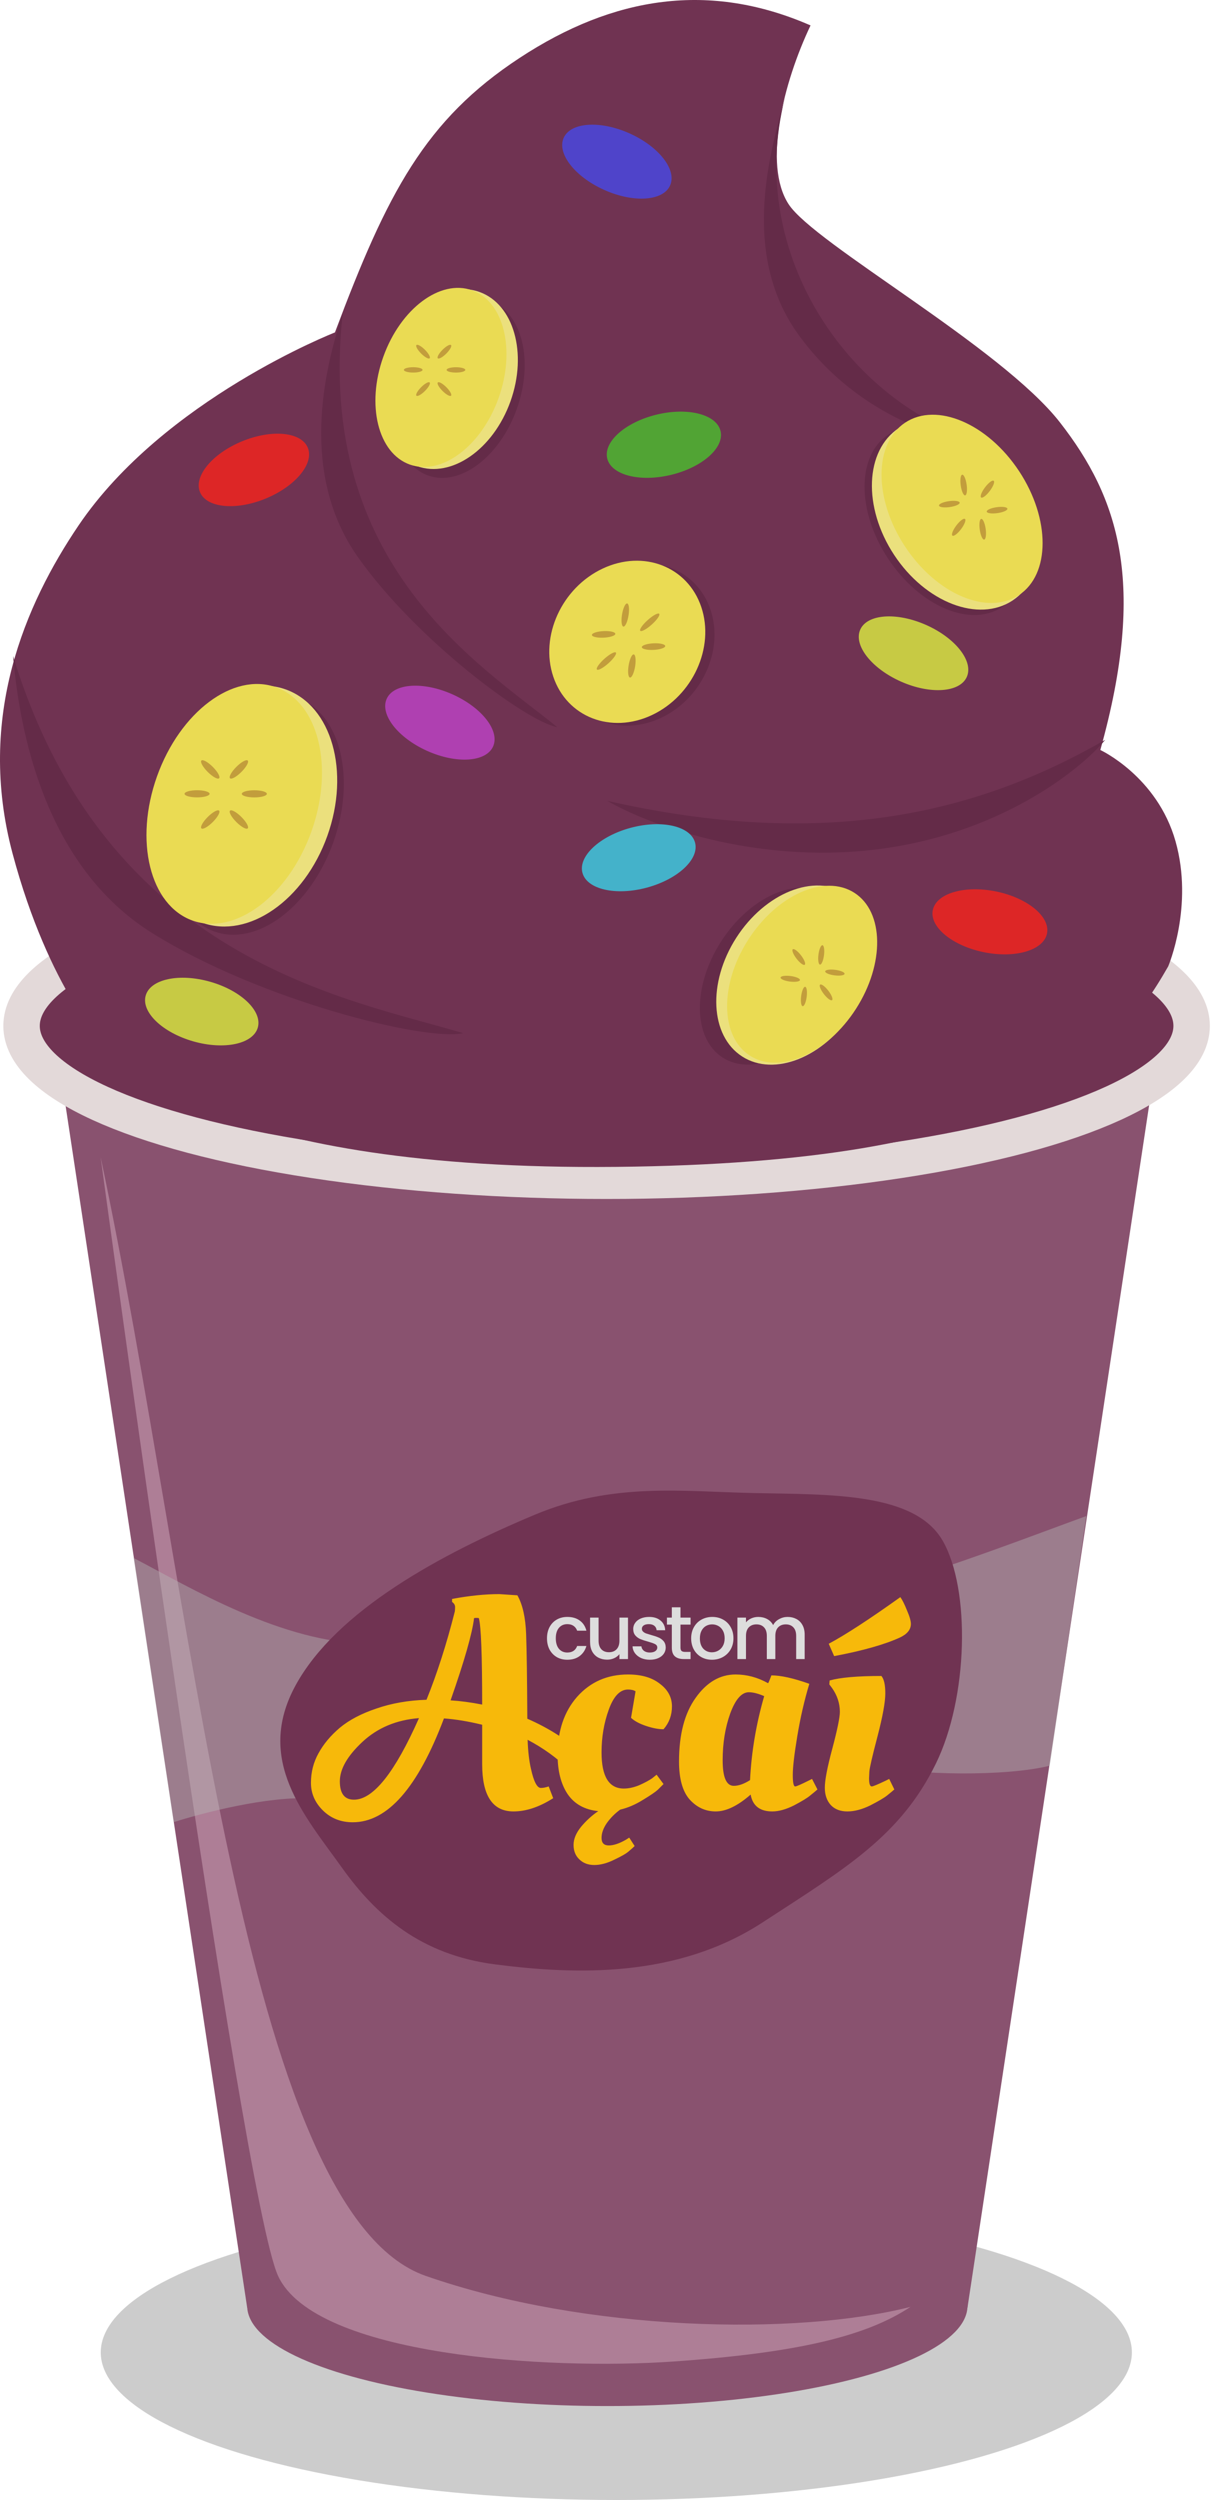 <svg width="125" height="258" viewBox="0 0 125 258" fill="none" xmlns="http://www.w3.org/2000/svg">
<ellipse cx="63.617" cy="242.768" rx="53.217" ry="15.232" fill="black" fill-opacity="0.2"/>
<ellipse cx="62.689" cy="237.962" rx="37.176" ry="10.343" fill="#89526F"/>
<path d="M5.565 106.141H119.812L99.864 238.15H25.513L5.565 106.141Z" fill="#89526F"/>
<path d="M28.702 234.87C24.894 226.596 10.386 119.41 10.386 119.41C19.997 164.729 25.075 228.289 43.935 234.87C60.445 240.632 82.198 241.076 93.986 238.067C89.452 241.076 82.416 242.806 69.504 243.709C56.593 244.611 32.51 243.144 28.702 234.87Z" fill="#AE7E96"/>
<ellipse cx="62.613" cy="105.87" rx="60.388" ry="15.984" fill="#703352" stroke="#E3D9D9" stroke-width="3.761"/>
<path d="M69.634 166.421C78.811 169.43 101.915 160.153 112.132 156.455L108.371 182.217C103.921 183.346 94.427 183.225 90.507 182.217C83.925 180.525 74.899 183.346 67.941 187.859C62.375 191.469 58.351 192.56 50.077 192.372C41.803 192.184 37.215 185.903 32.401 185.602C27.587 185.301 20.679 187.169 17.921 188.047L13.784 160.78C19.676 163.851 29.204 169.634 38.23 169.634C50.411 169.634 58.163 162.66 69.634 166.421Z" fill="#B7B7B7" fill-opacity="0.43"/>
<path fill-rule="evenodd" clip-rule="evenodd" d="M55.189 156.326C63.248 152.946 70.397 153.927 77.846 154.084C85.678 154.248 94.445 153.999 97.315 159.021C100.19 164.051 99.926 175.209 96.603 182.002C92.936 189.498 87.277 192.814 78.714 198.393C69.878 204.15 59.458 203.806 51.053 202.717C43.426 201.729 38.805 197.661 35.314 192.771C31.466 187.381 26.292 181.665 30.506 173.937C34.728 166.195 45.505 160.387 55.189 156.326Z" fill="#703352"/>
<path d="M36.413 188.058C35.171 188.058 34.135 187.644 33.307 186.815C32.499 186.008 32.096 185.065 32.096 183.989C32.096 182.891 32.354 181.876 32.872 180.944C33.39 179.992 34.125 179.112 35.078 178.304C36.051 177.496 37.314 176.834 38.867 176.316C40.42 175.778 42.139 175.477 44.024 175.415C45.121 172.702 46.095 169.668 46.944 166.314C46.964 166.189 46.975 166.034 46.975 165.848C46.975 165.641 46.871 165.465 46.664 165.32V165.009C48.445 164.678 50.071 164.512 51.541 164.512L53.405 164.636C53.943 165.589 54.243 166.914 54.306 168.612C54.368 170.29 54.409 173.21 54.43 177.372C56.666 178.345 58.582 179.578 60.176 181.069C60.094 181.338 59.928 181.607 59.679 181.876C59.452 182.125 59.234 182.311 59.027 182.435L58.717 182.622C57.495 181.421 56.076 180.396 54.461 179.547C54.502 180.727 54.616 181.721 54.803 182.529C55.093 183.854 55.434 184.517 55.828 184.517C56.056 184.517 56.325 184.465 56.635 184.361L57.101 185.573C55.672 186.484 54.306 186.94 53.001 186.94C50.847 186.94 49.77 185.314 49.77 182.063V177.993C48.321 177.641 47.006 177.424 45.825 177.341C43.133 184.486 39.996 188.058 36.413 188.058ZM43.247 177.31C40.907 177.496 38.961 178.314 37.407 179.764C35.854 181.214 35.078 182.57 35.078 183.833C35.078 185.096 35.564 185.728 36.538 185.728C38.526 185.728 40.762 182.922 43.247 177.31ZM49.429 166.997C49.387 166.976 49.304 166.966 49.18 166.966C49.056 166.966 48.973 166.976 48.932 166.997C48.745 168.571 47.938 171.398 46.509 175.477C47.523 175.539 48.611 175.684 49.77 175.912C49.77 170.818 49.657 167.846 49.429 166.997ZM64.825 174.359C63.997 174.359 63.334 175.053 62.837 176.44C62.34 177.807 62.092 179.277 62.092 180.851C62.092 183.336 62.858 184.579 64.39 184.579C64.887 184.579 65.415 184.465 65.974 184.237C66.534 183.989 66.979 183.75 67.31 183.523L67.776 183.15L68.49 184.113C68.346 184.258 68.149 184.454 67.9 184.703C67.652 184.931 67.134 185.283 66.347 185.759C65.581 186.235 64.804 186.567 64.017 186.753C63.5 187.126 63.044 187.581 62.651 188.12C62.278 188.658 62.092 189.176 62.092 189.673C62.092 190.191 62.34 190.45 62.837 190.45C63.334 190.45 63.924 190.253 64.608 189.859L64.949 189.642L65.508 190.512C65.364 190.657 65.167 190.833 64.918 191.04C64.67 191.268 64.173 191.558 63.427 191.91C62.682 192.282 61.988 192.469 61.346 192.469C60.704 192.469 60.186 192.272 59.793 191.879C59.399 191.506 59.203 191.009 59.203 190.388C59.203 189.787 59.462 189.166 59.979 188.524C60.497 187.902 61.087 187.364 61.75 186.908C60.342 186.764 59.285 186.173 58.581 185.138C57.898 184.102 57.556 182.756 57.556 181.1C57.556 178.635 58.229 176.637 59.575 175.105C60.942 173.572 62.692 172.806 64.825 172.806C66.213 172.806 67.31 173.127 68.118 173.769C68.946 174.39 69.36 175.167 69.36 176.099C69.36 177.01 69.07 177.797 68.49 178.459C67.973 178.459 67.372 178.345 66.689 178.118C66.005 177.89 65.488 177.61 65.136 177.279L65.602 174.545C65.415 174.421 65.156 174.359 64.825 174.359ZM79.284 173.707C79.325 173.665 79.439 173.396 79.625 172.899C80.599 172.899 81.903 173.189 83.539 173.769C83.022 175.488 82.607 177.289 82.297 179.174C81.986 181.038 81.831 182.373 81.831 183.181C81.831 183.968 81.914 184.361 82.079 184.361C82.204 184.361 82.659 184.165 83.446 183.771L83.819 183.585L84.378 184.672C84.192 184.838 83.943 185.045 83.632 185.293C83.343 185.542 82.783 185.883 81.955 186.318C81.127 186.732 80.381 186.94 79.719 186.94C78.435 186.94 77.689 186.36 77.482 185.2C76.157 186.36 74.956 186.94 73.879 186.94C72.823 186.94 71.922 186.525 71.176 185.697C70.451 184.869 70.089 183.564 70.089 181.783C70.089 179.008 70.659 176.823 71.797 175.229C72.936 173.613 74.314 172.806 75.929 172.806C77.088 172.806 78.207 173.106 79.284 173.707ZM75.743 184.299C76.24 184.299 76.799 184.102 77.42 183.709C77.565 180.789 78.052 177.9 78.88 175.042C78.259 174.773 77.731 174.639 77.296 174.639C76.55 174.639 75.908 175.374 75.37 176.844C74.852 178.294 74.593 179.899 74.593 181.659C74.593 183.419 74.976 184.299 75.743 184.299ZM85.542 169.637C87.281 168.706 89.746 167.101 92.935 164.823C93.142 165.113 93.37 165.568 93.618 166.189C93.888 166.811 94.022 167.277 94.022 167.587C94.022 168.167 93.649 168.633 92.904 168.985C91.33 169.71 89.062 170.352 86.101 170.911L85.542 169.637ZM89.704 183.523C89.704 184.082 89.797 184.361 89.984 184.361C90.108 184.361 90.584 184.165 91.413 183.771L91.785 183.585L92.314 184.672C92.127 184.838 91.879 185.045 91.568 185.293C91.257 185.542 90.678 185.883 89.829 186.318C88.98 186.732 88.193 186.94 87.468 186.94C86.743 186.94 86.174 186.722 85.759 186.287C85.345 185.832 85.138 185.231 85.138 184.486C85.138 183.719 85.397 182.373 85.915 180.447C86.432 178.501 86.691 177.238 86.691 176.658C86.691 175.788 86.422 174.97 85.884 174.204L85.604 173.831L85.635 173.427C86.733 173.116 88.514 172.961 90.978 172.961C91.247 173.272 91.382 173.872 91.382 174.763C91.382 175.653 91.112 177.134 90.574 179.205C90.036 181.255 89.756 182.466 89.735 182.839C89.715 183.191 89.704 183.419 89.704 183.523Z" fill="#F7B90A"/>
<path d="M56.461 169.072C56.461 168.632 56.549 168.247 56.725 167.915C56.906 167.579 57.155 167.32 57.471 167.139C57.786 166.958 58.149 166.867 58.558 166.867C59.076 166.867 59.503 166.991 59.839 167.24C60.181 167.483 60.411 167.832 60.53 168.288H59.575C59.498 168.076 59.373 167.91 59.202 167.791C59.032 167.672 58.817 167.612 58.558 167.612C58.195 167.612 57.906 167.742 57.688 168.001C57.476 168.254 57.37 168.612 57.37 169.072C57.37 169.533 57.476 169.893 57.688 170.152C57.906 170.411 58.195 170.54 58.558 170.54C59.07 170.54 59.41 170.315 59.575 169.865H60.53C60.406 170.299 60.173 170.646 59.831 170.905C59.49 171.159 59.065 171.286 58.558 171.286C58.149 171.286 57.786 171.195 57.471 171.014C57.155 170.827 56.906 170.569 56.725 170.237C56.549 169.901 56.461 169.512 56.461 169.072ZM64.822 166.937V171.216H63.937V170.711C63.797 170.887 63.613 171.027 63.385 171.13C63.163 171.229 62.924 171.278 62.671 171.278C62.334 171.278 62.031 171.208 61.762 171.068C61.498 170.928 61.288 170.721 61.133 170.447C60.983 170.173 60.908 169.841 60.908 169.453V166.937H61.785V169.321C61.785 169.704 61.881 169.999 62.073 170.206C62.264 170.408 62.526 170.509 62.857 170.509C63.188 170.509 63.45 170.408 63.641 170.206C63.838 169.999 63.937 169.704 63.937 169.321V166.937H64.822ZM67.077 171.286C66.74 171.286 66.438 171.226 66.168 171.107C65.904 170.983 65.695 170.817 65.539 170.61C65.384 170.398 65.301 170.162 65.291 169.903H66.207C66.223 170.085 66.308 170.237 66.464 170.362C66.624 170.481 66.823 170.54 67.061 170.54C67.31 170.54 67.502 170.494 67.636 170.4C67.776 170.302 67.846 170.178 67.846 170.028C67.846 169.867 67.768 169.748 67.613 169.67C67.463 169.593 67.222 169.507 66.891 169.414C66.57 169.326 66.308 169.241 66.106 169.158C65.904 169.075 65.728 168.948 65.578 168.777C65.433 168.606 65.361 168.381 65.361 168.102C65.361 167.874 65.428 167.667 65.563 167.48C65.697 167.289 65.889 167.139 66.137 167.03C66.391 166.921 66.681 166.867 67.007 166.867C67.494 166.867 67.885 166.991 68.18 167.24C68.48 167.483 68.641 167.817 68.661 168.241H67.776C67.76 168.05 67.683 167.897 67.543 167.783C67.403 167.669 67.214 167.612 66.976 167.612C66.743 167.612 66.564 167.656 66.44 167.744C66.316 167.832 66.254 167.949 66.254 168.094C66.254 168.208 66.295 168.304 66.378 168.381C66.461 168.459 66.562 168.521 66.681 168.568C66.8 168.609 66.976 168.663 67.209 168.731C67.52 168.814 67.773 168.899 67.97 168.987C68.172 169.07 68.346 169.194 68.49 169.36C68.635 169.525 68.71 169.745 68.716 170.02C68.716 170.263 68.648 170.481 68.514 170.672C68.379 170.864 68.188 171.014 67.939 171.123C67.696 171.231 67.408 171.286 67.077 171.286ZM70.239 167.659V170.028C70.239 170.188 70.275 170.305 70.348 170.377C70.425 170.444 70.555 170.478 70.736 170.478H71.28V171.216H70.581C70.182 171.216 69.877 171.123 69.664 170.936C69.452 170.75 69.346 170.447 69.346 170.028V167.659H68.841V166.937H69.346V165.873H70.239V166.937H71.28V167.659H70.239ZM73.486 171.286C73.082 171.286 72.717 171.195 72.391 171.014C72.065 170.827 71.808 170.569 71.622 170.237C71.436 169.901 71.342 169.512 71.342 169.072C71.342 168.638 71.438 168.252 71.63 167.915C71.821 167.579 72.083 167.32 72.414 167.139C72.745 166.958 73.116 166.867 73.525 166.867C73.934 166.867 74.304 166.958 74.635 167.139C74.966 167.32 75.228 167.579 75.419 167.915C75.611 168.252 75.707 168.638 75.707 169.072C75.707 169.507 75.608 169.893 75.412 170.23C75.215 170.566 74.946 170.827 74.604 171.014C74.267 171.195 73.895 171.286 73.486 171.286ZM73.486 170.517C73.713 170.517 73.926 170.462 74.123 170.354C74.324 170.245 74.487 170.082 74.612 169.865C74.736 169.647 74.798 169.383 74.798 169.072C74.798 168.762 74.739 168.5 74.62 168.288C74.501 168.071 74.343 167.908 74.146 167.799C73.949 167.69 73.737 167.636 73.509 167.636C73.281 167.636 73.069 167.69 72.872 167.799C72.681 167.908 72.528 168.071 72.414 168.288C72.3 168.5 72.243 168.762 72.243 169.072C72.243 169.533 72.36 169.89 72.593 170.144C72.831 170.393 73.129 170.517 73.486 170.517ZM81.296 166.867C81.632 166.867 81.933 166.937 82.197 167.077C82.466 167.216 82.675 167.423 82.826 167.698C82.981 167.972 83.058 168.304 83.058 168.692V171.216H82.181V168.824C82.181 168.441 82.085 168.148 81.894 167.946C81.702 167.739 81.441 167.636 81.109 167.636C80.778 167.636 80.514 167.739 80.317 167.946C80.126 168.148 80.03 168.441 80.03 168.824V171.216H79.152V168.824C79.152 168.441 79.057 168.148 78.865 167.946C78.674 167.739 78.412 167.636 78.081 167.636C77.749 167.636 77.485 167.739 77.289 167.946C77.097 168.148 77.001 168.441 77.001 168.824V171.216H76.116V166.937H77.001V167.426C77.146 167.25 77.33 167.113 77.553 167.014C77.775 166.916 78.013 166.867 78.267 166.867C78.609 166.867 78.914 166.939 79.183 167.084C79.453 167.229 79.66 167.439 79.805 167.713C79.934 167.455 80.136 167.25 80.41 167.1C80.685 166.945 80.98 166.867 81.296 166.867Z" fill="#DDDDDD"/>
<path d="M63.597 120.422C22.704 120.831 12.428 109.899 10.887 108.019C10.887 108.019 5.065 102.19 1.297 88.087C-2.47 73.983 2.633 62.327 8.099 54.24C16.908 41.208 34.572 34.307 34.572 34.307C39.975 19.884 43.895 12.373 53.631 5.98C63.366 -0.414 73.272 -1.918 83.665 2.624C80.877 8.486 78.742 16.964 81.393 21.062C84.043 25.159 103.347 35.812 109.412 43.597C115.478 51.382 118.378 60.201 113.577 77.4C113.577 77.4 119.446 80.119 121.339 86.824C123.232 93.528 120.582 99.73 120.582 99.73C114.524 110.383 104.49 120.012 63.597 120.422Z" fill="#703352"/>
<path d="M90.363 87.673C103.068 86.146 111.416 79.549 114.087 76.347C100.603 84.104 84.889 87.673 62.686 82.647C66.618 84.959 77.658 89.201 90.363 87.673Z" fill="#642B48"/>
<path d="M102.165 45.886C98.118 45.723 88.692 43.235 82.396 34.508C76.125 25.814 79.842 14.651 81.029 10.071C81.033 10.053 81.037 10.036 81.042 10.019C81.038 10.036 81.033 10.053 81.029 10.071C76.832 26.383 87.985 42.257 102.165 45.886Z" fill="#642B48"/>
<path d="M15.687 96.28C26.797 103.236 43.938 107.495 47.806 106.622C35.868 103.05 10.931 99.101 1.349 67.697C2.023 75.407 4.577 89.324 15.687 96.28Z" fill="#642B48"/>
<path d="M36.946 57.496C42.99 66.057 54.371 74.492 57.522 75.044C49.788 68.722 32.519 58.459 35.375 32.344C33.427 38.237 30.902 48.936 36.946 57.496Z" fill="#642B48"/>
<ellipse cx="26.207" cy="48.496" rx="6.017" ry="3.197" transform="rotate(-22.362 26.207 48.496)" fill="#DD2626"/>
<ellipse cx="102.178" cy="95.132" rx="6.017" ry="3.197" transform="rotate(11.617 102.178 95.132)" fill="#DD2626"/>
<ellipse cx="68.526" cy="45.896" rx="6.017" ry="3.197" transform="rotate(-13.64 68.526 45.896)" fill="#51A434"/>
<ellipse cx="94.295" cy="67.417" rx="6.017" ry="3.197" transform="rotate(23.916 94.295 67.417)" fill="#C7CA44"/>
<ellipse cx="20.825" cy="104.393" rx="6.017" ry="3.197" transform="rotate(15.963 20.825 104.393)" fill="#C7CA44"/>
<ellipse cx="65.932" cy="88.517" rx="6.017" ry="3.197" transform="rotate(-15.03 65.932 88.517)" fill="#44B2CA"/>
<ellipse cx="63.676" cy="16.683" rx="6.017" ry="3.197" transform="rotate(24.126 63.676 16.683)" fill="#4F44CA"/>
<ellipse cx="45.405" cy="74.578" rx="6.017" ry="3.197" transform="rotate(24.126 45.405 74.578)" fill="#AF40B1"/>
<ellipse cx="26.433" cy="84.091" rx="8.462" ry="12.787" transform="rotate(19.673 26.433 84.091)" fill="#642B48"/>
<ellipse cx="25.186" cy="83.189" rx="9.135" ry="12.787" transform="rotate(19.673 25.186 83.189)" fill="#EBE07D"/>
<ellipse cx="24.177" cy="82.962" rx="8.462" ry="12.787" transform="rotate(19.673 24.177 82.962)" fill="#EADB53"/>
<ellipse rx="0.369" ry="1.293" transform="matrix(0 -1 -1 0 20.342 81.921)" fill="#C29D3C"/>
<ellipse cx="21.702" cy="84.574" rx="0.369" ry="1.293" transform="rotate(-135 21.702 84.574)" fill="#C29D3C"/>
<ellipse rx="0.369" ry="1.293" transform="matrix(-0.707 0.707 0.707 0.707 21.702 79.403)" fill="#C29D3C"/>
<ellipse rx="0.369" ry="1.293" transform="matrix(0.707 -0.707 -0.707 -0.707 24.657 84.574)" fill="#C29D3C"/>
<ellipse cx="24.657" cy="79.403" rx="0.369" ry="1.293" transform="rotate(45 24.657 79.403)" fill="#C29D3C"/>
<ellipse rx="0.369" ry="1.293" transform="matrix(0 -1 -1 0 26.252 81.924)" fill="#C29D3C"/>
<ellipse cx="47.395" cy="40.078" rx="6.319" ry="9.549" transform="rotate(19.673 47.395 40.078)" fill="#642B48"/>
<ellipse cx="46.269" cy="39.119" rx="6.822" ry="9.549" transform="rotate(19.673 46.269 39.119)" fill="#EBE07D"/>
<ellipse cx="45.515" cy="38.95" rx="6.319" ry="9.549" transform="rotate(19.673 45.515 38.95)" fill="#EADB53"/>
<ellipse rx="0.276" ry="0.965" transform="matrix(0 -1 -1 0 42.652 38.172)" fill="#C29D3C"/>
<ellipse cx="43.667" cy="40.153" rx="0.276" ry="0.965" transform="rotate(-135 43.667 40.153)" fill="#C29D3C"/>
<ellipse rx="0.276" ry="0.965" transform="matrix(-0.707 0.707 0.707 0.707 43.667 36.292)" fill="#C29D3C"/>
<ellipse rx="0.276" ry="0.965" transform="matrix(0.707 -0.707 -0.707 -0.707 45.874 40.153)" fill="#C29D3C"/>
<ellipse cx="45.874" cy="36.292" rx="0.276" ry="0.965" transform="rotate(45 45.874 36.292)" fill="#C29D3C"/>
<ellipse rx="0.276" ry="0.965" transform="matrix(0 -1 -1 0 47.065 38.174)" fill="#C29D3C"/>
<ellipse rx="6.605" ry="9.981" transform="matrix(-0.842 -0.54 -0.54 0.842 79.986 100.739)" fill="#642B48"/>
<ellipse rx="7.13" ry="9.981" transform="matrix(-0.842 -0.54 -0.54 0.842 82.001 100.629)" fill="#EBE07D"/>
<ellipse rx="6.605" ry="9.981" transform="matrix(-0.842 -0.54 -0.54 0.842 82.797 100.54)" fill="#EADB53"/>
<ellipse cx="85.269" cy="102.413" rx="0.288" ry="1.009" transform="rotate(-37.664 85.269 102.413)" fill="#C29D3C"/>
<ellipse rx="0.288" ry="1.009" transform="matrix(0.992 0.128 0.128 -0.992 82.981 102.838)" fill="#C29D3C"/>
<ellipse cx="86.177" cy="100.372" rx="0.288" ry="1.009" transform="rotate(97.336 86.177 100.372)" fill="#C29D3C"/>
<ellipse cx="81.572" cy="101.012" rx="0.288" ry="1.009" transform="rotate(-82.664 81.572 101.012)" fill="#C29D3C"/>
<ellipse rx="0.288" ry="1.009" transform="matrix(-0.992 -0.128 -0.128 0.992 84.767 98.546)" fill="#C29D3C"/>
<ellipse cx="82.449" cy="98.763" rx="0.288" ry="1.009" transform="rotate(-37.664 82.449 98.763)" fill="#C29D3C"/>
<ellipse cx="97.552" cy="53.757" rx="7.055" ry="10.661" transform="rotate(146.623 97.552 53.757)" fill="#642B48"/>
<ellipse cx="98.649" cy="53.072" rx="7.616" ry="10.661" transform="rotate(146.623 98.649 53.072)" fill="#EBE07D"/>
<ellipse cx="99.305" cy="52.513" rx="7.055" ry="10.661" transform="rotate(146.623 99.305 52.513)" fill="#EADB53"/>
<ellipse rx="0.308" ry="1.078" transform="matrix(0.799 0.601 0.601 -0.799 101.921 50.48)" fill="#C29D3C"/>
<ellipse cx="99.472" cy="50.056" rx="0.308" ry="1.078" transform="rotate(-8.05 99.472 50.056)" fill="#C29D3C"/>
<ellipse rx="0.308" ry="1.078" transform="matrix(-0.14 -0.99 -0.99 0.14 102.917 52.648)" fill="#C29D3C"/>
<ellipse rx="0.308" ry="1.078" transform="matrix(0.14 0.99 0.99 -0.14 97.991 52.025)" fill="#C29D3C"/>
<ellipse cx="101.436" cy="54.617" rx="0.308" ry="1.078" transform="rotate(171.95 101.436 54.617)" fill="#C29D3C"/>
<ellipse rx="0.308" ry="1.078" transform="matrix(0.799 0.601 0.601 -0.799 98.958 54.416)" fill="#C29D3C"/>
<ellipse rx="8.44" ry="7.973" transform="matrix(-0.905 0.426 -0.319 -0.948 65.7 66.52)" fill="#642B48"/>
<ellipse rx="8.44" ry="7.973" transform="matrix(-0.905 0.426 -0.319 -0.948 64.748 66.237)" fill="#EADB53"/>
<ellipse rx="0.312" ry="1.312" transform="matrix(0.667 0.745 0.745 -0.667 67.066 64.222)" fill="#C29D3C"/>
<ellipse rx="0.345" ry="1.208" transform="matrix(0.999 -0.035 -0.146 0.989 64.541 63.47)" fill="#C29D3C"/>
<ellipse rx="0.345" ry="1.208" transform="matrix(0.146 -0.989 -0.999 0.035 67.457 66.73)" fill="#C29D3C"/>
<ellipse rx="0.345" ry="1.208" transform="matrix(-0.146 0.989 0.999 -0.035 62.306 65.469)" fill="#C29D3C"/>
<ellipse rx="0.345" ry="1.208" transform="matrix(-0.999 0.035 0.146 -0.989 65.221 68.729)" fill="#C29D3C"/>
<ellipse rx="0.312" ry="1.312" transform="matrix(0.667 0.745 0.745 -0.667 62.593 68.219)" fill="#C29D3C"/>
</svg>
